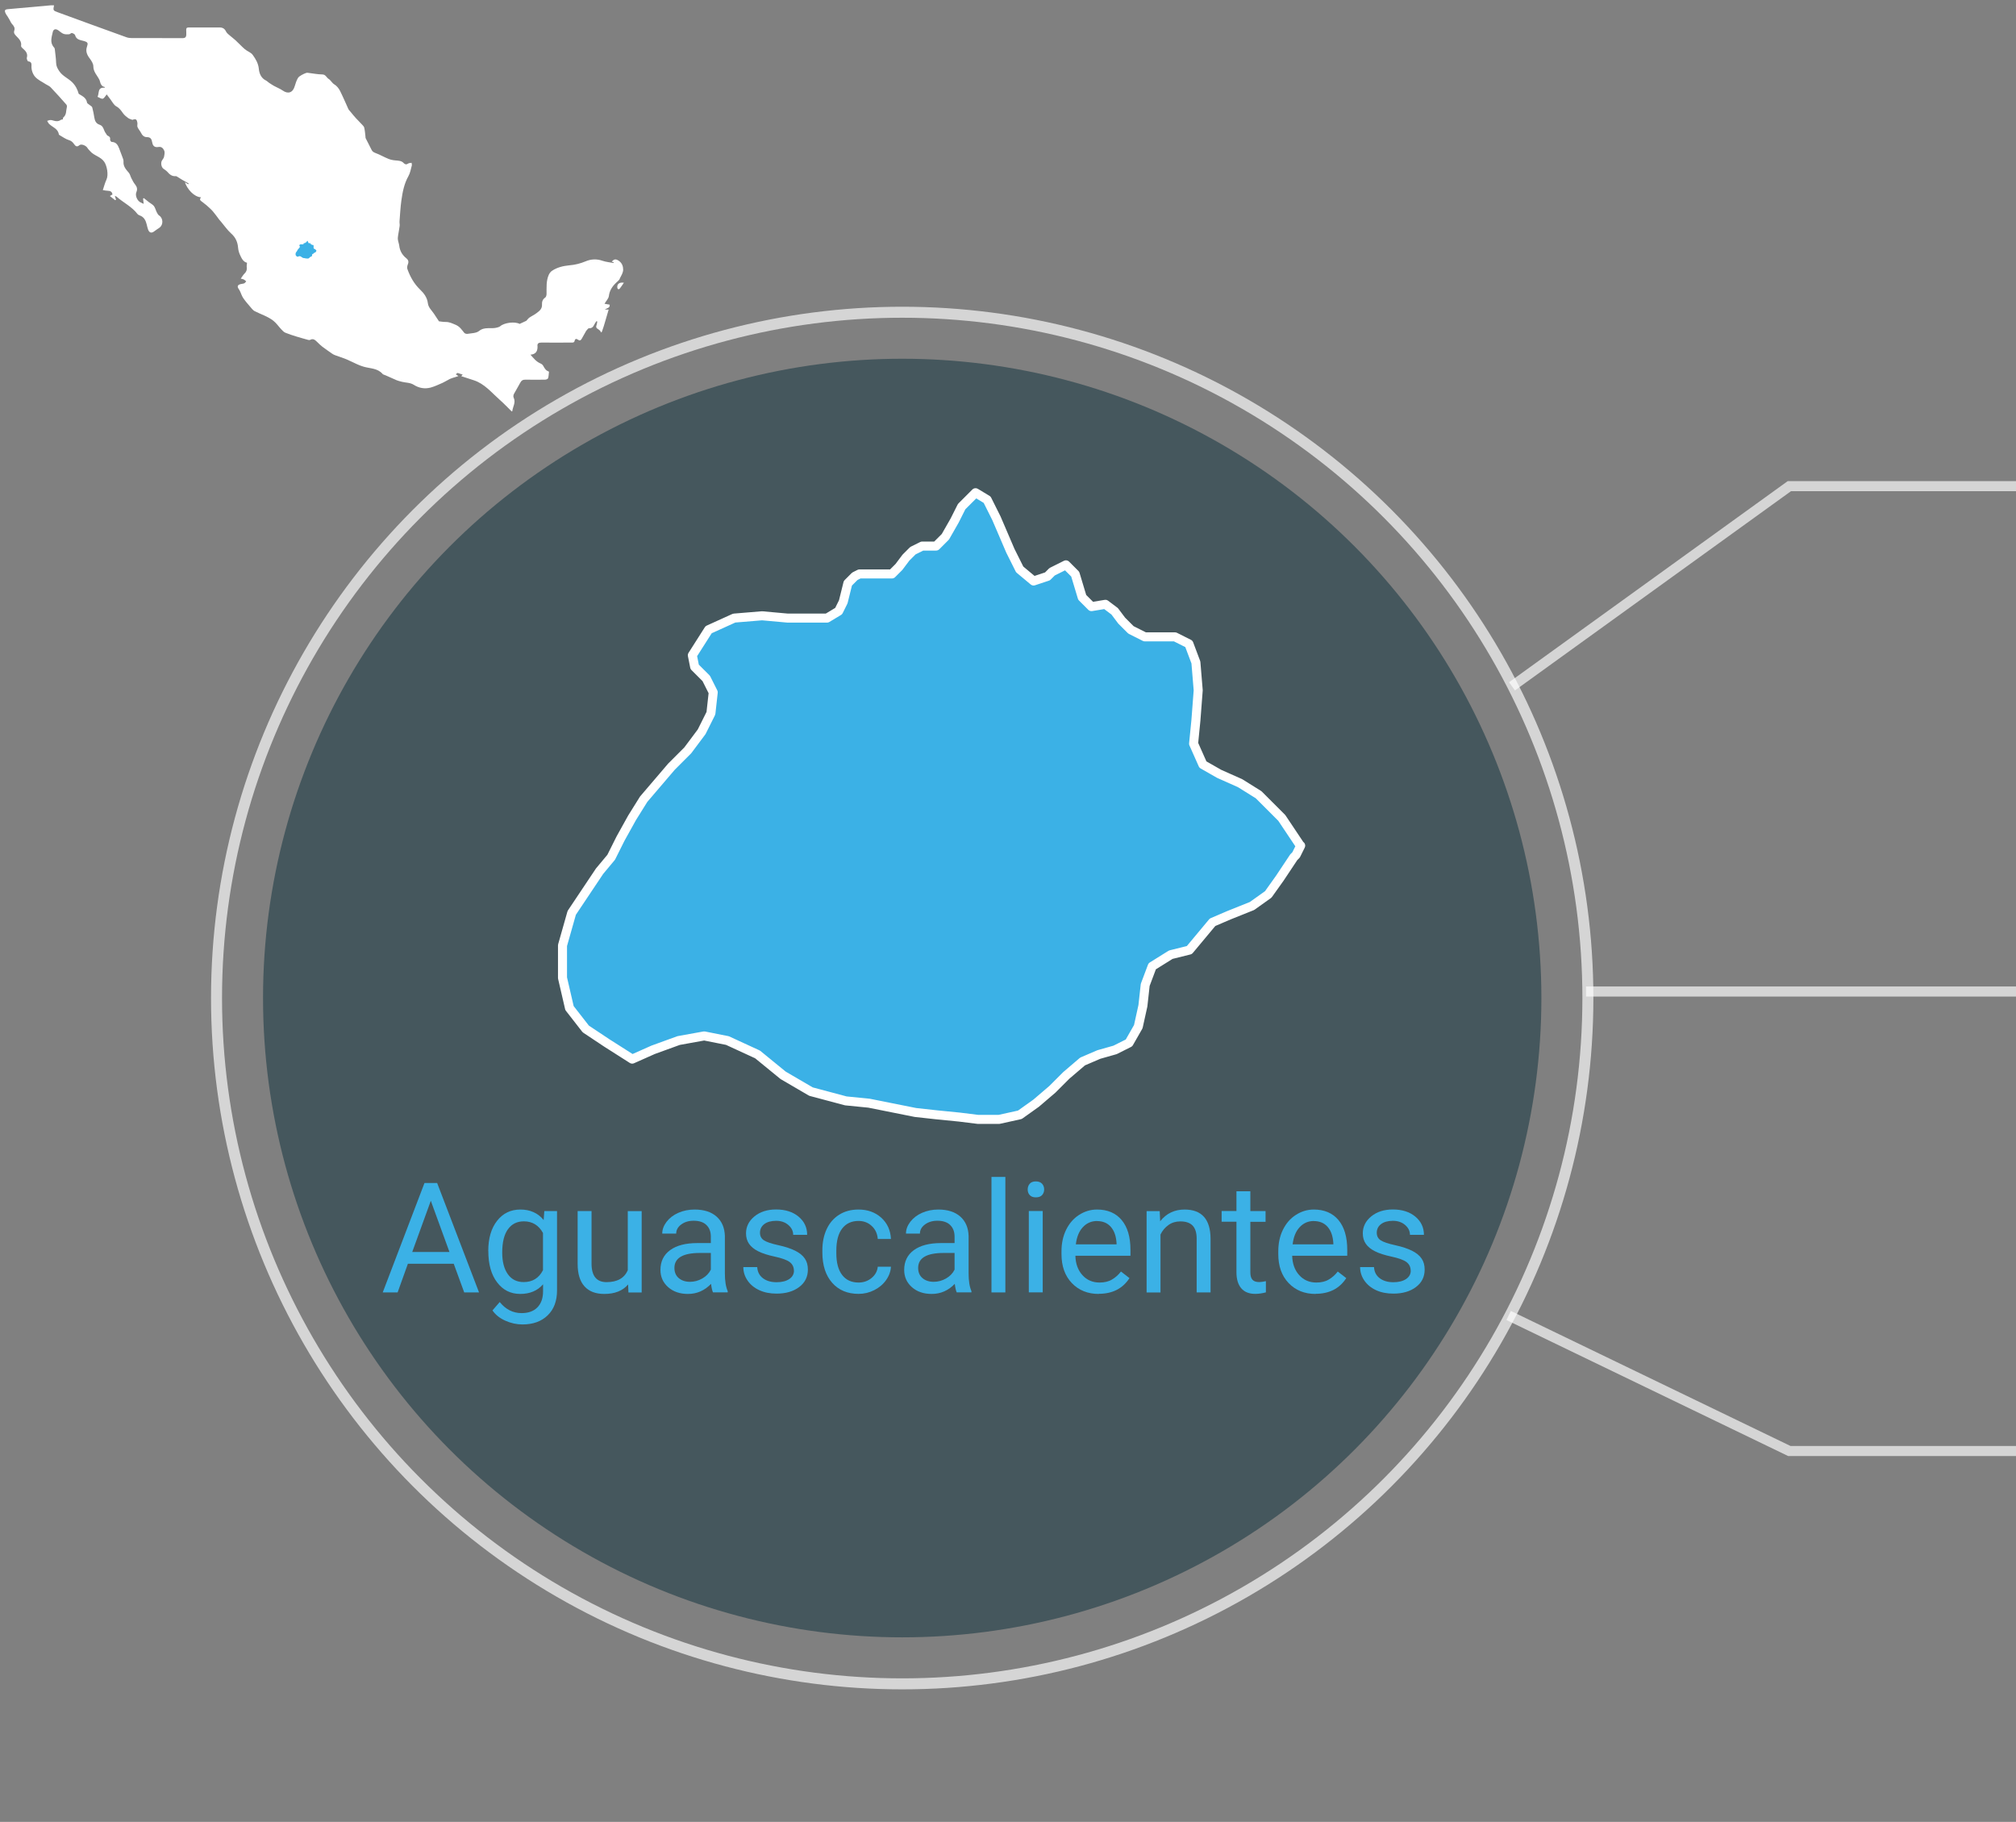 <?xml version="1.0" encoding="UTF-8"?><svg id="estados" xmlns="http://www.w3.org/2000/svg" viewBox="0 0 306.04 276.52"><rect x="0" y="0" width="306.04" height="276.52" fill="#808080" stroke="none"/><defs><style>.cls-1,.cls-2{fill:#3bb1e6;}.cls-3{fill:#fff;}.cls-4{stroke-width:1.53px;}.cls-4,.cls-2,.cls-5{stroke:#fff;}.cls-4,.cls-5{fill:none;opacity:.67;stroke-miterlimit:10;}.cls-6{fill:#0a2f3a;opacity:.5;}.cls-2{stroke-linecap:round;stroke-linejoin:round;stroke-width:1.37px;}.cls-5{stroke-width:1.67px;}</style></defs><g id="ags-icono"><circle class="cls-6" cx="136.96" cy="151.48" r="97.03"/><circle class="cls-5" cx="136.96" cy="151.48" r="104.09"/><polyline class="cls-4" points="229.53 104.17 271.63 73.79 306.09 73.79"/><polyline class="cls-4" points="229.02 199.66 271.63 220.23 306.09 220.23"/><polyline class="cls-4" points="240.77 150.49 271.63 150.49 306.09 150.49"/><g><path class="cls-1" d="M68.88,191.81h-6.96l-1.56,4.35h-2.26l6.34-16.61h1.92l6.36,16.61h-2.25l-1.59-4.35Zm-6.3-1.79h5.65l-2.83-7.77-2.82,7.77Z"/><path class="cls-1" d="M74.12,189.88c0-1.92,.45-3.46,1.34-4.59,.89-1.14,2.07-1.71,3.54-1.71s2.68,.53,3.53,1.6l.1-1.37h1.93v12.05c0,1.6-.47,2.86-1.42,3.78-.95,.92-2.22,1.38-3.82,1.38-.89,0-1.76-.19-2.61-.57-.85-.38-1.5-.9-1.95-1.56l1.1-1.27c.91,1.12,2.01,1.68,3.32,1.68,1.03,0,1.83-.29,2.4-.87,.57-.58,.86-1.39,.86-2.44v-1.06c-.84,.97-2,1.46-3.46,1.46s-2.62-.58-3.51-1.75c-.89-1.16-1.34-2.75-1.34-4.76Zm2.12,.24c0,1.39,.29,2.49,.86,3.28,.57,.8,1.37,1.19,2.4,1.19,1.33,0,2.31-.6,2.93-1.81v-5.64c-.65-1.18-1.62-1.77-2.91-1.77-1.03,0-1.83,.4-2.41,1.2s-.87,1.98-.87,3.55Z"/><path class="cls-1" d="M95.36,194.94c-.82,.97-2.03,1.45-3.62,1.45-1.32,0-2.32-.38-3.01-1.15-.69-.76-1.04-1.9-1.04-3.4v-8.03h2.11v7.98c0,1.87,.76,2.81,2.28,2.81,1.61,0,2.69-.6,3.22-1.8v-8.98h2.11v12.35h-2.01l-.05-1.22Z"/><path class="cls-1" d="M108.24,196.16c-.12-.24-.22-.68-.3-1.3-.98,1.02-2.15,1.53-3.51,1.53-1.22,0-2.22-.34-3-1.03-.78-.69-1.17-1.56-1.17-2.62,0-1.29,.49-2.28,1.47-3,.98-.71,2.35-1.07,4.13-1.07h2.05v-.97c0-.74-.22-1.33-.66-1.76-.44-.44-1.09-.66-1.95-.66-.75,0-1.38,.19-1.89,.57-.51,.38-.76,.84-.76,1.38h-2.12c0-.62,.22-1.21,.66-1.79,.44-.57,1.03-1.03,1.78-1.36,.75-.33,1.57-.5,2.47-.5,1.42,0,2.54,.36,3.34,1.07s1.22,1.69,1.26,2.94v5.68c0,1.13,.14,2.04,.43,2.7v.18h-2.21Zm-3.5-1.61c.66,0,1.29-.17,1.88-.51,.59-.34,1.02-.79,1.29-1.34v-2.53h-1.65c-2.59,0-3.88,.76-3.88,2.27,0,.66,.22,1.18,.66,1.55,.44,.37,1.01,.56,1.7,.56Z"/><path class="cls-1" d="M120.52,192.88c0-.57-.22-1.01-.64-1.33-.43-.32-1.18-.59-2.25-.82-1.07-.23-1.92-.5-2.54-.82-.63-.32-1.09-.7-1.39-1.14s-.45-.97-.45-1.58c0-1.01,.43-1.87,1.28-2.57,.86-.7,1.95-1.05,3.28-1.05,1.4,0,2.54,.36,3.41,1.08,.87,.72,1.31,1.65,1.31,2.77h-2.12c0-.58-.25-1.08-.74-1.5s-1.11-.63-1.85-.63-1.37,.17-1.8,.5c-.43,.33-.65,.77-.65,1.31,0,.51,.2,.89,.6,1.15,.4,.26,1.13,.51,2.19,.74s1.91,.52,2.56,.84c.65,.33,1.14,.72,1.45,1.18,.32,.46,.47,1.02,.47,1.68,0,1.1-.44,1.99-1.32,2.65-.88,.67-2.03,1-3.43,1-.99,0-1.86-.17-2.62-.52s-1.36-.84-1.79-1.47c-.43-.63-.64-1.31-.64-2.04h2.11c.04,.71,.32,1.27,.85,1.68,.53,.41,1.23,.62,2.09,.62,.8,0,1.44-.16,1.92-.48,.48-.32,.72-.75,.72-1.3Z"/><path class="cls-1" d="M130.34,194.66c.75,0,1.41-.23,1.97-.69,.56-.46,.87-1.03,.94-1.71h2c-.04,.71-.28,1.38-.73,2.02-.45,.64-1.05,1.15-1.8,1.53-.75,.38-1.54,.57-2.38,.57-1.68,0-3.02-.56-4.01-1.68-.99-1.12-1.49-2.66-1.49-4.6v-.35c0-1.2,.22-2.27,.66-3.21s1.07-1.66,1.9-2.18c.83-.52,1.8-.78,2.93-.78,1.38,0,2.54,.42,3.45,1.24s1.41,1.91,1.47,3.23h-2c-.06-.8-.36-1.46-.91-1.97-.54-.51-1.22-.77-2.01-.77-1.07,0-1.9,.39-2.49,1.16-.59,.77-.88,1.89-.88,3.35v.4c0,1.42,.29,2.52,.88,3.29,.59,.77,1.42,1.15,2.51,1.15Z"/><path class="cls-1" d="M145.24,196.16c-.12-.24-.22-.68-.3-1.3-.98,1.02-2.15,1.53-3.51,1.53-1.22,0-2.22-.34-3-1.03-.78-.69-1.17-1.56-1.17-2.62,0-1.29,.49-2.28,1.47-3,.98-.71,2.35-1.07,4.13-1.07h2.05v-.97c0-.74-.22-1.33-.66-1.76-.44-.44-1.09-.66-1.95-.66-.75,0-1.38,.19-1.89,.57-.51,.38-.76,.84-.76,1.38h-2.12c0-.62,.22-1.21,.66-1.79,.44-.57,1.03-1.03,1.78-1.36,.75-.33,1.57-.5,2.47-.5,1.42,0,2.54,.36,3.34,1.07s1.22,1.69,1.26,2.94v5.68c0,1.13,.14,2.04,.43,2.7v.18h-2.21Zm-3.5-1.61c.66,0,1.29-.17,1.88-.51,.59-.34,1.02-.79,1.29-1.34v-2.53h-1.65c-2.59,0-3.88,.76-3.88,2.27,0,.66,.22,1.18,.66,1.55,.44,.37,1.01,.56,1.7,.56Z"/><path class="cls-1" d="M152.62,196.16h-2.11v-17.53h2.11v17.53Z"/><path class="cls-1" d="M156.01,180.53c0-.34,.1-.63,.31-.87s.52-.35,.93-.35,.72,.12,.94,.35c.21,.24,.32,.52,.32,.87s-.11,.63-.32,.86c-.21,.23-.52,.34-.94,.34s-.72-.11-.93-.34-.31-.51-.31-.86Zm2.28,15.62h-2.11v-12.35h2.11v12.35Z"/><path class="cls-1" d="M166.8,196.39c-1.67,0-3.04-.55-4.09-1.65s-1.57-2.57-1.57-4.41v-.39c0-1.23,.23-2.32,.7-3.28,.47-.96,1.12-1.72,1.96-2.26s1.75-.82,2.73-.82c1.6,0,2.85,.53,3.74,1.59,.89,1.06,1.34,2.57,1.34,4.54v.88h-8.36c.03,1.22,.39,2.2,1.07,2.95s1.55,1.12,2.6,1.12c.75,0,1.38-.15,1.89-.46,.52-.3,.97-.71,1.36-1.21l1.29,1c-1.03,1.59-2.59,2.38-4.66,2.38Zm-.26-11.07c-.85,0-1.57,.31-2.15,.93-.58,.62-.94,1.49-1.07,2.61h6.18v-.16c-.06-1.07-.35-1.9-.87-2.49-.52-.59-1.22-.88-2.1-.88Z"/><path class="cls-1" d="M176.05,183.81l.07,1.55c.94-1.19,2.18-1.78,3.7-1.78,2.61,0,3.93,1.47,3.95,4.42v8.16h-2.11v-8.17c0-.89-.21-1.55-.61-1.97s-1.02-.64-1.87-.64c-.68,0-1.29,.18-1.8,.55-.52,.37-.92,.84-1.21,1.44v8.8h-2.11v-12.35h2Z"/><path class="cls-1" d="M189.81,180.82v2.99h2.31v1.63h-2.31v7.67c0,.5,.1,.87,.31,1.11,.21,.25,.56,.37,1.05,.37,.24,0,.58-.05,1-.14v1.7c-.56,.15-1.1,.23-1.62,.23-.94,0-1.65-.29-2.13-.86-.48-.57-.72-1.38-.72-2.43v-7.66h-2.25v-1.63h2.25v-2.99h2.11Z"/><path class="cls-1" d="M199.71,196.39c-1.67,0-3.04-.55-4.09-1.65s-1.57-2.57-1.57-4.41v-.39c0-1.23,.23-2.32,.7-3.28,.47-.96,1.12-1.72,1.96-2.26s1.75-.82,2.73-.82c1.6,0,2.85,.53,3.74,1.59,.89,1.06,1.34,2.57,1.34,4.54v.88h-8.36c.03,1.22,.39,2.2,1.07,2.95s1.55,1.12,2.6,1.12c.75,0,1.38-.15,1.89-.46,.52-.3,.97-.71,1.36-1.21l1.29,1c-1.03,1.59-2.59,2.38-4.66,2.38Zm-.26-11.07c-.85,0-1.57,.31-2.15,.93-.58,.62-.94,1.49-1.07,2.61h6.18v-.16c-.06-1.07-.35-1.9-.87-2.49-.52-.59-1.22-.88-2.1-.88Z"/><path class="cls-1" d="M214.15,192.88c0-.57-.22-1.01-.64-1.33-.43-.32-1.18-.59-2.25-.82-1.07-.23-1.92-.5-2.54-.82-.63-.32-1.09-.7-1.39-1.14s-.45-.97-.45-1.58c0-1.01,.43-1.87,1.28-2.57,.86-.7,1.95-1.05,3.28-1.05,1.4,0,2.54,.36,3.41,1.08,.87,.72,1.31,1.65,1.31,2.77h-2.12c0-.58-.25-1.08-.74-1.5s-1.11-.63-1.85-.63-1.37,.17-1.8,.5c-.43,.33-.65,.77-.65,1.31,0,.51,.2,.89,.6,1.15,.4,.26,1.13,.51,2.19,.74s1.91,.52,2.56,.84c.65,.33,1.14,.72,1.45,1.18,.32,.46,.47,1.02,.47,1.68,0,1.1-.44,1.99-1.32,2.65-.88,.67-2.03,1-3.43,1-.99,0-1.86-.17-2.62-.52s-1.36-.84-1.79-1.47c-.43-.63-.64-1.31-.64-2.04h2.11c.04,.71,.32,1.27,.85,1.68,.53,.41,1.23,.62,2.09,.62,.8,0,1.44-.16,1.92-.48,.48-.32,.72-.75,.72-1.3Z"/></g><path id="AGS" class="cls-2" d="M197.45,128.35l-.7,1.41-.35,.35-2.11,3.17-1.76,2.47-2.47,1.76-3.52,1.41-2.47,1.06-1.76,2.11-1.76,2.11-2.82,.7-2.82,1.76-1.06,2.82-.35,3.17-.7,3.17-1.41,2.47-2.11,1.06-2.47,.7-2.47,1.06-2.47,2.11-2.11,2.11-2.47,2.11-2.47,1.76-3.17,.7h-3.17l-2.82-.35-3.52-.35-3.17-.35-7.05-1.41-3.52-.35-5.29-1.41-4.23-2.47-3.88-3.17-4.58-2.11-3.52-.7-3.88,.7-3.88,1.41-3.17,1.41-3.88-2.47-3.17-2.11-2.47-3.17-1.06-4.58v-4.93l.7-2.47,.7-2.47,1.41-2.11,1.41-2.11,1.41-2.11,1.76-2.11,1.41-2.82,1.76-3.17,1.76-2.82,2.11-2.47,2.11-2.47,2.47-2.47,2.11-2.82,1.41-2.82,.35-3.17-1.06-2.11-1.76-1.76-.35-1.76,2.47-3.88,3.88-1.76,4.23-.35,3.88,.35h5.99l1.76-1.06,.7-1.41,.7-2.82,1.06-1.06,.7-.35h4.93l1.06-1.06,1.06-1.41,1.06-1.06,1.41-.7h2.11l1.41-1.41,1.41-2.47,1.06-2.11,2.11-2.11,1.76,1.06,1.41,2.82,1.06,2.47,1.06,2.47,1.41,2.82,2.11,1.76,2.11-.7,.7-.7,.7-.35,.7-.35,.7-.35,1.41,1.41,1.06,3.52,1.41,1.41,2.11-.35,1.41,1.06,1.06,1.41,1.41,1.41,2.11,1.06h4.58l2.11,1.06,1.06,2.82,.35,4.23-.35,4.58-.35,3.52,1.41,3.17,2.47,1.41,3.17,1.41,2.82,1.76,1.76,1.76,1.76,1.76,1.41,2.11,1.41,2.11h0Z"/><g><g><path class="cls-3" d="M94.07,42.29c.23-.43,.53-.9,.53-1.36,0-.45-.13-.96-.61-1.31-.43-.31-.75-.37-1.12,.1,.1,.03,.19,.06,.29,.09,0,.04-.02,.08-.02,.11-.55-.11-1.12-.15-1.65-.33-.89-.32-1.78-.27-2.58,.07-.81,.34-1.62,.54-2.47,.61-.95,.09-1.84,.3-2.64,.83-.21,.14-.4,.39-.5,.63-.4,.91-.32,1.89-.33,2.86,0,.2-.06,.48-.2,.57-.39,.26-.52,.65-.49,1.05,.04,.7-.43,1.02-.89,1.36-.32,.24-.7,.41-1.03,.64-.18,.13-.31,.32-.46,.48h0s0,0,0,0c-.34,.16-.68,.31-1.01,.47,0,0,0,0-.01,0,0,0,0,0,0,0-.73-.39-2.31-.19-2.94,.35-.13,.11-.32,.16-.5,.21-.88,.25-1.86-.18-2.72,.52-.42,.34-1.14,.33-1.73,.43-.16,.03-.43-.04-.52-.16-.38-.47-.67-.95-1.32-1.22-.49-.2-.93-.43-1.48-.42-.38,0-.76-.07-1.03-.1-.28-.42-.52-.79-.76-1.15-.35-.52-.85-.94-.93-1.61-.1-.86-.61-1.52-1.19-2.07-.91-.88-1.49-1.93-1.91-3.09-.07-.18-.04-.44,.03-.63,.17-.4,.19-.71-.2-1.02-.6-.48-.98-1.11-1.07-1.9-.04-.32-.17-.63-.21-.96-.03-.23,.02-.47,.05-.7,.07-.45,.16-.9,.22-1.35,.03-.23-.04-.47-.02-.7,.08-1.06,.14-2.12,.28-3.16,.18-1.28,.42-2.54,1.07-3.7,.27-.47,.36-1.05,.51-1.59,.04-.13-.02-.29-.03-.43-.17,.03-.38,.02-.51,.11-.26,.19-.49,.14-.67-.05-.34-.38-.78-.38-1.24-.42-.38-.03-.77-.1-1.12-.25-.65-.26-1.25-.62-1.9-.86-.29-.11-.51-.22-.64-.51-.28-.59-.6-1.15-.88-1.73-.05-.1-.03-.24-.05-.36-.05-.42-.08-.85-.18-1.27-.04-.17-.21-.33-.34-.47-.3-.32-.61-.62-.9-.94-.31-.34-.6-.7-.89-1.05-.1-.12-.22-.23-.28-.36-.25-.53-.46-1.09-.72-1.61-.39-.78-.62-1.66-1.45-2.16-.31-.19-.5-.6-.81-.79-.34-.21-.45-.69-.98-.69-.73-.01-1.46-.16-2.2-.25-.1-.01-.21,0-.3,.04-.22,.09-.44,.18-.64,.3-.21,.13-.46,.27-.57,.48-.21,.38-.35,.8-.47,1.21-.28,.99-1.01,1.24-1.83,.66-.4-.28-.87-.45-1.3-.69-.27-.15-.52-.32-.78-.49-.15-.1-.28-.25-.44-.33-.75-.36-1.03-1.07-1.1-1.78-.08-.84-.48-1.5-.93-2.12-.27-.38-.82-.54-1.19-.86-.49-.42-.93-.91-1.41-1.35-.25-.23-.53-.43-.78-.65-.23-.21-.53-.4-.66-.67-.22-.47-.54-.64-1.03-.63-1.34,0-2.68,0-4.02,0-1.15,0-1-.11-.99,1,0,.47-.14,.62-.61,.62-2.54-.02-5.08,0-7.63-.01-.28,0-.57-.03-.83-.12-3.48-1.25-6.95-2.52-10.42-3.79-.74-.27-.74-.28-.59-1.06-.18,0-.34-.01-.5,0-2.16,.19-4.31,.38-6.47,.58-.52,.05-.59,.19-.36,.68,.08,.17,.21,.31,.3,.46,.1,.17,.2,.34,.3,.51,.11,.19,.19,.42,.34,.58,.28,.31,.51,.6,.35,1.06-.1,.31,.06,.54,.29,.77,.4,.42,.87,.82,.75,1.52-.02,.09,.1,.24,.19,.32,.45,.4,.89,.78,.68,1.5-.04,.15,.13,.53,.22,.53,.46,.03,.51,.33,.49,.65-.04,.63,.18,1.23,.52,1.65,.42,.5,1.09,.79,1.65,1.16,.24,.16,.54,.26,.73,.46,.82,.86,1.61,1.74,2.39,2.63,.08,.09,.11,.27,.08,.39-.14,.53-.03,1.15-.53,1.56-.07,.05-.06,.2-.08,.3-.1,.02-.22,.02-.3,.07-.35,.26-.72,.24-1.11,.12-.16-.05-.33-.1-.5-.09-.16,0-.31,.09-.47,.13,.1,.16,.18,.35,.31,.47,.51,.5,1.33,.7,1.46,1.56,0,.06,.1,.12,.16,.16,.45,.25,.88,.58,1.36,.72,.37,.11,.57,.3,.78,.59,.19,.27,.41,.55,.82,.19,.28-.25,1,.05,1.2,.38,.11,.19,.28,.35,.43,.52,.59,.7,1.61,.82,2.16,1.64,.41,.62,.65,1.97,.33,2.66-.23,.49-.36,1.02-.56,1.61,.27,.04,.49,.1,.71,.1,.4,.01,.7,.12,.75,.57-.12,.07-.23,.14-.39,.23,.3,.24,.56,.44,.81,.64,.04-.03,.08-.06,.12-.09-.05-.17-.11-.35-.18-.58,.12,.06,.21,.08,.27,.13,1.03,.91,2.32,1.51,3.18,2.64,.08,.1,.23,.17,.36,.22,.63,.23,.88,.75,1.03,1.35,.07,.27,.12,.55,.22,.81,.2,.49,.53,.55,.94,.23,.25-.19,.51-.36,.76-.53,.63-.43,.6-1.45-.03-1.86-.16-.1-.27-.31-.36-.49-.16-.31-.23-.67-.43-.94-.18-.24-.48-.38-.73-.57-.27-.21-.53-.43-.8-.64-.04,.02-.08,.05-.12,.07,.03,.26,.06,.53,.09,.79,0,0,0,0,0,.01,0,0,0,0,0,0-.15-.07-.3-.15-.45-.21-.51-.22-.88-1.05-.66-1.56,.2-.46,.1-.82-.21-1.2-.23-.28-.39-.62-.56-.95-.14-.27-.19-.6-.39-.82-.44-.5-.85-.97-.79-1.69,.01-.13-.02-.28-.07-.41-.19-.52-.39-1.04-.59-1.57-.2-.53-.47-.98-1.14-.99-.09,0-.25-.24-.24-.35,.06-.34-.09-.48-.37-.6-.12-.05-.18-.23-.27-.35-.35-.42-.31-1.11-.95-1.31-.53-.17-.72-.58-.8-1.09-.08-.52-.18-1.04-.32-1.55-.04-.14-.24-.22-.37-.34-.15-.13-.4-.24-.42-.39-.12-.74-.73-.98-1.26-1.32-.19-.67-.47-1.24-1-1.77-.62-.6-1.46-.93-1.95-1.67-.27-.4-.47-.77-.48-1.27-.02-.69-.13-1.38-.2-2.07,0-.09-.05-.19-.11-.25-.68-.73-.37-1.56-.2-2.34,.11-.49,.47-.54,.88-.24,.25,.18,.49,.41,.77,.51,.25,.09,.55,.08,.83,.06,.15-.01,.31-.22,.43-.19,.18,.04,.44,.18,.48,.32,.18,.68,.72,.73,1.28,.88,.68,.18,.71,.33,.52,.89-.23,.68,.01,1.23,.42,1.77,.26,.35,.55,.79,.55,1.19,0,.85,.58,1.37,.91,2.03,.1,.2,.12,.43,.21,.63,.06,.13,.16,.26,.27,.35,.08,.07,.2,.08,.3,.12,.03,.04,.05,.09,.08,.13-1.18-.13-.84,.8-1.13,1.38,.29,.11,.57,.33,.79,.28,.22-.06,.37-.38,.6-.65,.18,.24,.36,.49,.56,.74,.29,.38,.52,.87,.91,1.08,.48,.26,.72,.64,1.01,1.04,.2,.28,.48,.51,.77,.72,.19,.14,.43,.19,.65,.28,.18-.07,.42-.14,.55-.05,.13,.08,.18,.33,.21,.51,.03,.21-.06,.46,.02,.64,.13,.32,.39,.58,.54,.89,.18,.37,.47,.63,.86,.63,.63-.01,.75,.35,.84,.85,.09,.51,.39,.74,.91,.65,.51-.1,.76,.23,.9,.55,.12,.26,.03,.64-.03,.95-.04,.2-.21,.38-.32,.57-.2,.35-.09,.98,.21,1.21,.2,.16,.43,.28,.6,.47,.35,.4,.72,.74,1.31,.67,.07,0,.14,.05,.21,.09,.25,.15,.5,.32,.75,.47,.33,.19,.66,.37,.99,.56-.02,.04-.05,.08-.07,.12-.16-.1-.31-.19-.51-.31,.35,1.03,1.37,2.23,2.46,2.29-.36,.38-.03,.53,.2,.71,.21,.17,.42,.32,.62,.49,.33,.3,.68,.59,.97,.93,.34,.39,.64,.83,.96,1.25,.09,.12,.2,.24,.3,.35,.5,.59,.94,1.24,1.51,1.75,.69,.61,.99,1.32,1.06,2.2,.03,.33,.12,.67,.25,.97,.25,.55,.49,1.13,1.1,1.28-.02,.28-.07,.48-.04,.68,.05,.39-.05,.68-.34,.96-.21,.2-.35,.47-.57,.77,.24,.06,.37,.07,.47,.13,.13,.07,.24,.18,.36,.28-.1,.1-.18,.24-.3,.3-.17,.07-.36,.07-.55,.12-.48,.12-.56,.37-.27,.77,.09,.12,.15,.27,.22,.4,.15,.32,.25,.67,.45,.95,.31,.46,.68,.88,1.04,1.3,.21,.24,.41,.53,.67,.67,.95,.49,2,.8,2.86,1.47,.46,.36,.8,.88,1.21,1.31,.18,.19,.38,.41,.62,.51,.56,.23,1.14,.41,1.72,.59,.58,.18,1.17,.34,1.75,.5,.08,.02,.2,.03,.27,0,.48-.28,.78,.02,1.09,.32,.25,.24,.5,.5,.78,.71,.48,.36,.97,.7,1.46,1.04,.14,.1,.29,.18,.45,.24,.57,.21,1.15,.39,1.72,.62,.56,.23,1.09,.52,1.64,.76,.33,.15,.67,.28,1.02,.38,.98,.28,2.08,.21,2.84,1.08,.1,.12,.3,.15,.46,.22,.56,.25,1.12,.51,1.69,.75,.25,.1,.52,.16,.78,.23,.6,.16,1.25,.1,1.83,.47,.77,.49,1.66,.65,2.55,.41,.62-.17,1.22-.46,1.82-.72,.37-.17,.72-.4,1.08-.58,.23-.11,.49-.18,.74-.26,.16-.05,.32-.1,.57-.18-.19-.13-.28-.2-.4-.28,.13-.1,.24-.18,.27-.2,.32,.1,.56,.18,.78,.25-.05,.05-.14,.15-.22,.24,.65,.21,1.27,.42,1.9,.62,1.64,.53,2.69,1.86,3.91,2.94,.65,.57,1.24,1.2,1.86,1.8,.03-.02,.08-.03,.08-.05,.08-.69,.57-1.32,.2-2.07-.07-.14-.03-.4,.06-.56,.3-.57,.65-1.1,.94-1.67,.18-.35,.41-.49,.81-.48,1,.02,2,.02,2.99,0,.16,0,.41-.11,.44-.23,.09-.31,.09-.65,.13-.97,0-.01-.05-.04-.07-.05-.42-.14-.6-.48-.8-.84-.08-.15-.25-.3-.41-.36-.66-.28-1.07-.81-1.53-1.34q1.06-.08,1.07-1.14s0-.06,0-.09c-.07-.48,.15-.61,.61-.61,1.5,.02,2.99,.01,4.49,0,.22,0,.47,.06,.54-.29,.06-.31,.29-.31,.49-.15,.25,.19,.44,.12,.57-.12,.23-.39,.45-.79,.67-1.19-.12,.15-.25,.29-.36,.44,.11-.15,.24-.29,.36-.44,0,0,0,0,0,0,0,0,.01-.01,.01-.02h0s0,0,0,0c.14-.14,.3-.41,.43-.4,.47,.02,.66-.25,.83-.6,.08-.17,.2-.32,.31-.48,.04,.02,.08,.03,.12,.05-.03,.17-.04,.35-.1,.51-.11,.27-.1,.47,.18,.62,.12,.07,.23,.17,.33,.26,.02,.02,.04,.04,.06,.06h0c.13,.4,.24,.1,.28-.03,.16-.43,.29-.88,.42-1.32,.19-.62,.36-1.24,.56-1.91h-.59c.35-.24,.82-.23,.74-.74-.28-.05-.57-.1-.78-.14,.25-.43,.61-.78,.66-1.17,.1-.83,.51-1.45,1.08-2,.2-.2,.45-.37,.58-.61Z"/><path class="cls-3" d="M93.71,43.65c0,.08,.05,.2,.12,.23,.06,.03,.2,0,.24-.06,.21-.27,.4-.56,.64-.91-.7-.1-1.06,.21-1,.74Z"/></g><path id="MEX2717" class="cls-1" d="M48.04,38.06l-.02,.04h0s-.06,.1-.06,.1l-.05,.07-.07,.05-.1,.04-.07,.03-.05,.06-.05,.06-.08,.02-.08,.05-.03,.08v.09s-.03,.09-.03,.09l-.04,.07-.06,.03-.07,.02-.07,.03-.07,.06-.06,.06-.07,.06-.07,.05-.09,.02h-.17s-.1-.02-.1-.02h-.09s-.2-.05-.2-.05h-.1s-.15-.05-.15-.05l-.12-.07-.11-.09-.13-.06-.1-.02-.11,.02-.11,.04-.09,.04-.11-.07-.09-.06-.07-.09-.03-.13v-.14l.02-.07,.02-.07,.04-.06,.04-.06,.04-.06,.05-.06,.04-.08,.05-.09,.05-.08,.06-.07,.06-.07,.07-.07,.06-.08,.04-.08v-.09s-.02-.06-.02-.06l-.05-.05v-.05s.06-.11,.06-.11l.11-.05h.12s.11,0,.11,0h.17l.05-.03,.02-.04,.02-.08,.03-.03h.02s.02,0,.02,0h.12l.03-.03,.03-.04,.03-.03,.04-.02h.06l.04-.04,.04-.07,.03-.06,.06-.06,.05,.03,.04,.08,.03,.07,.03,.07,.04,.08,.06,.05,.06-.02,.02-.02h.02s.02-.02,.02-.02h.02s.04,.03,.04,.03l.03,.1,.04,.04h.06s.04,.02,.04,.02l.03,.04,.04,.04,.06,.03h.13l.06,.03,.03,.08v.12s0,.13,0,.13v.1s.03,.09,.03,.09l.07,.04,.09,.04,.08,.05,.05,.05,.05,.05,.04,.06,.04,.06h0Z"/></g></g></svg>